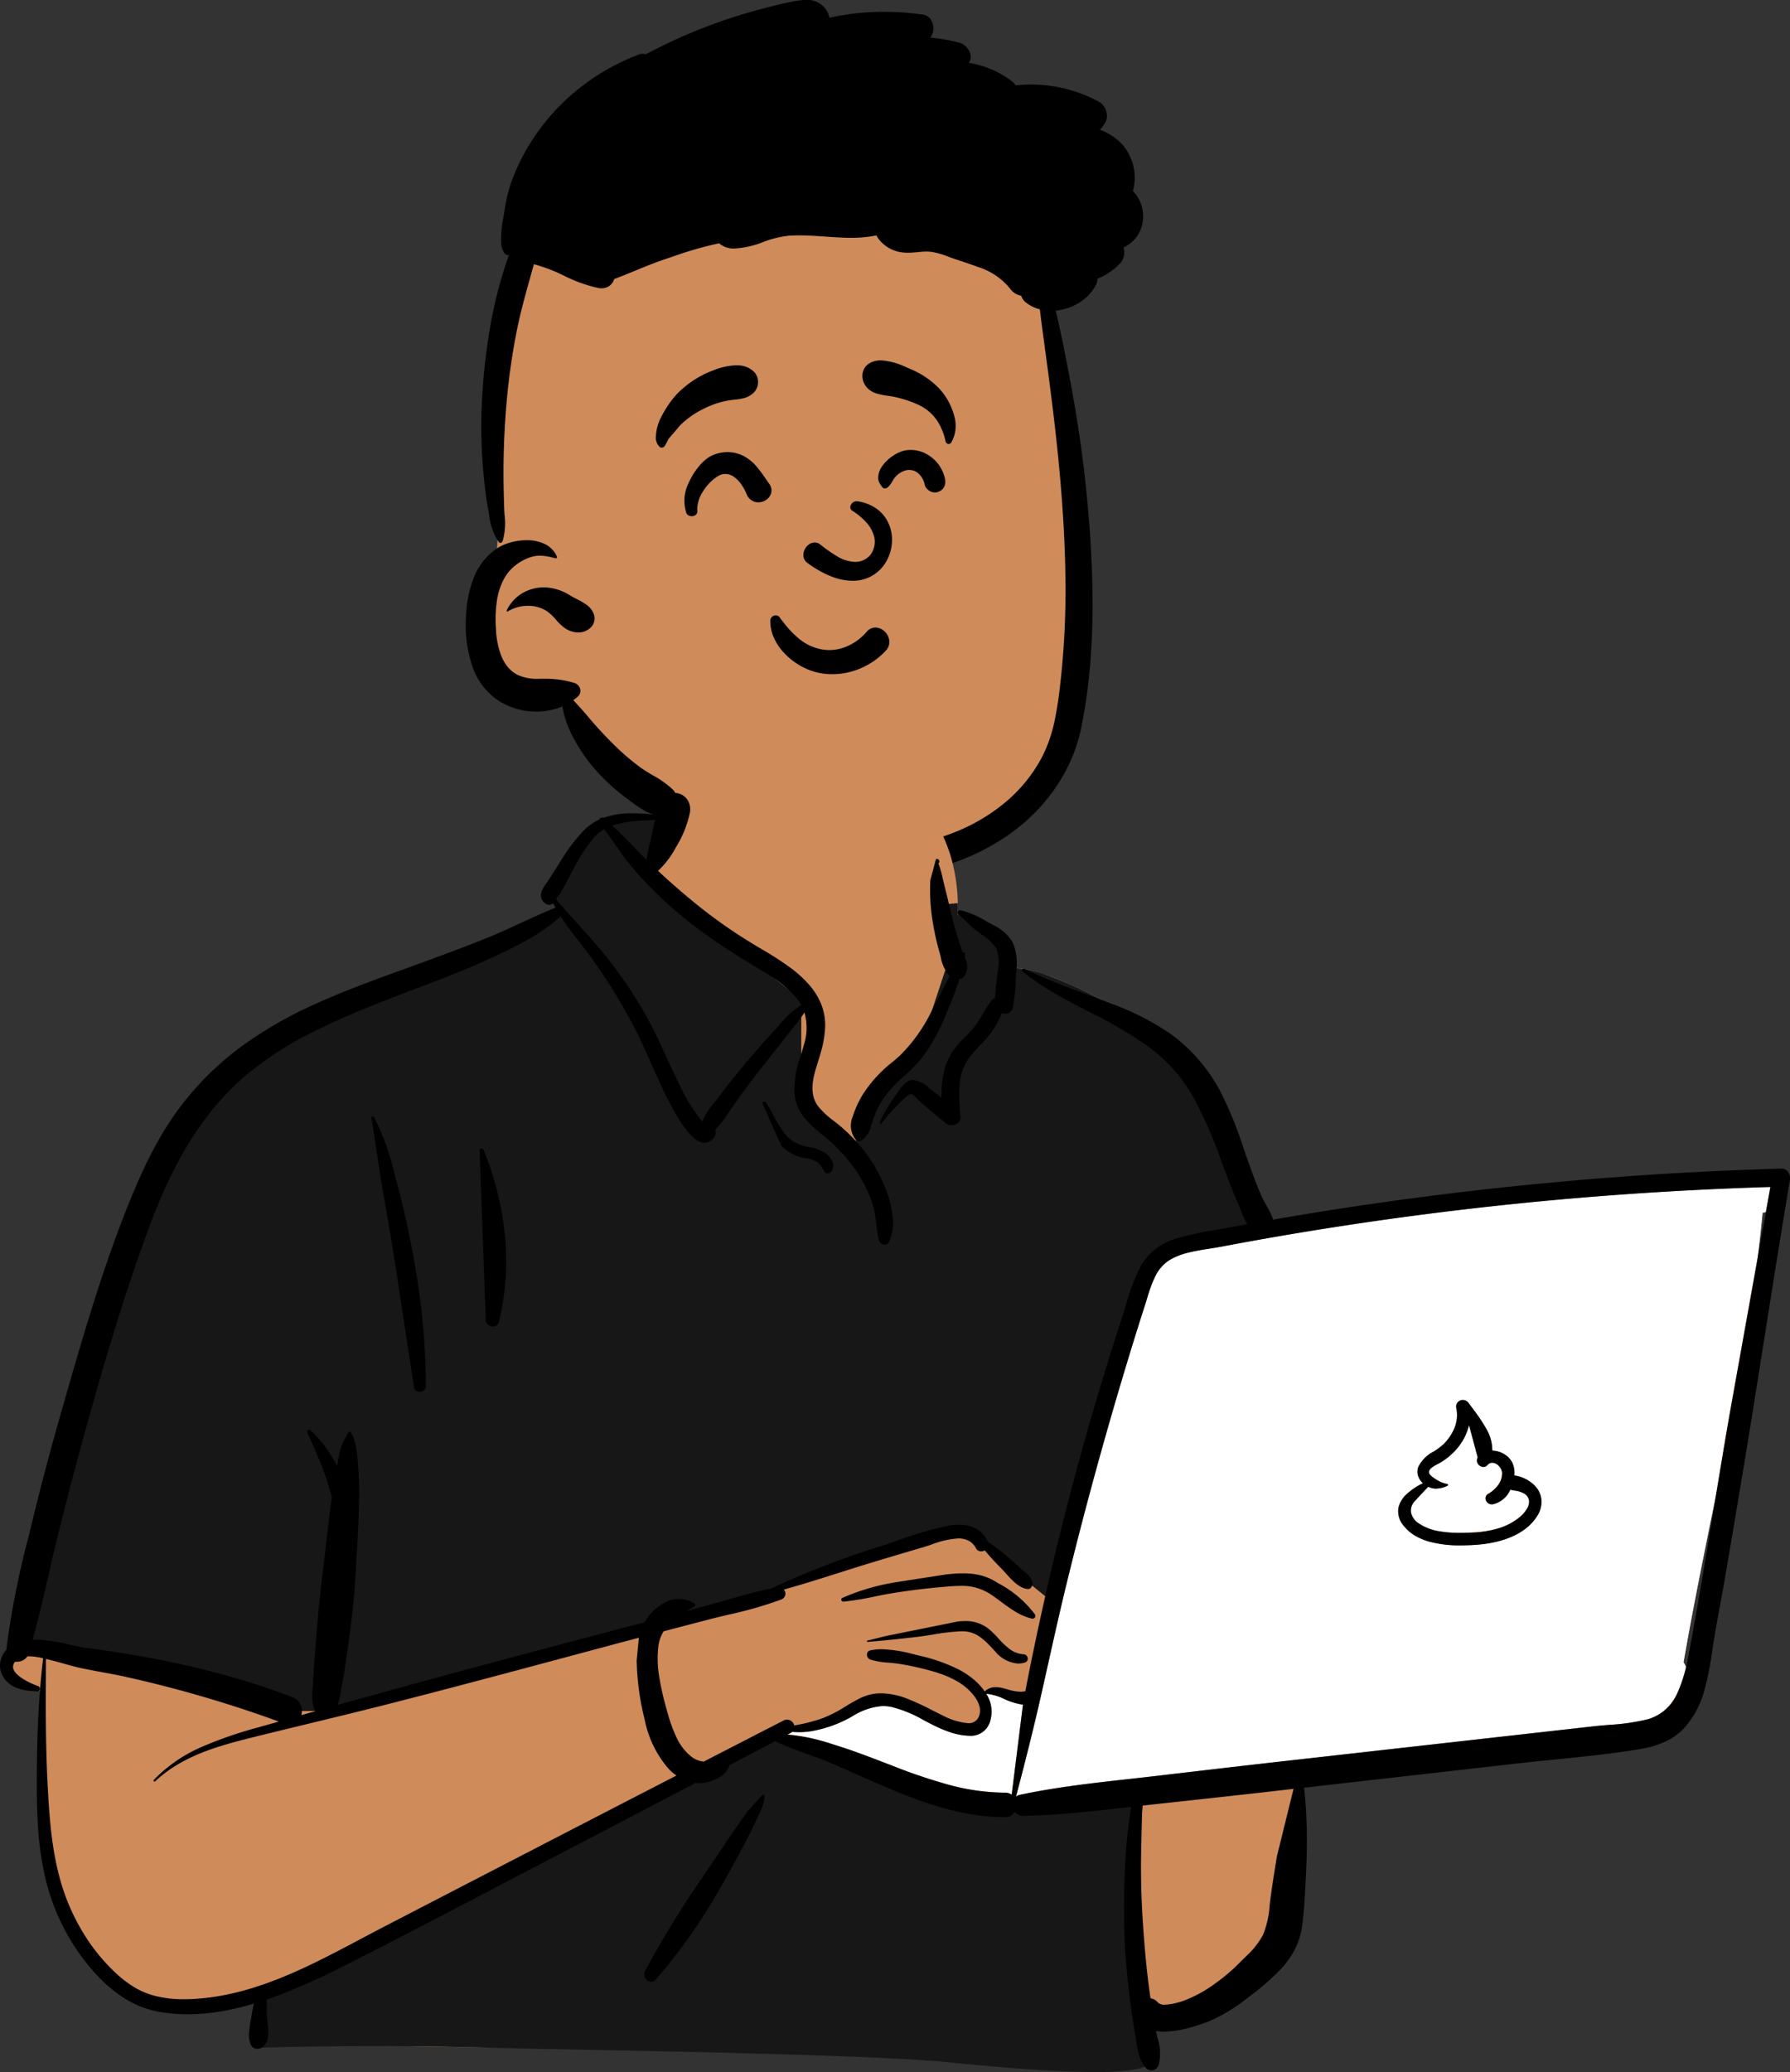 <svg xmlns="http://www.w3.org/2000/svg" width="236.39" height="273.55" viewBox="0 0 236.39 273.55">
  <rect x="0" y="0" width="236.39" height="273.55" fill="#333333" stroke="none"/>
  <g id="Group_1" data-name="Group 1" transform="translate(-499.84 -381.64)">
    <g id="head_Shaved_2" data-name="head/Shaved 2" transform="translate(551.5 385)">
      <path id="_Skin" data-name="✋ Skin" d="M73.785,21.345c-1.585-5.711-1.359-6.328-3.721-11.783C62.228-6.286,9.87-.98,4.526,14.839c-2.9,8.582-2.218,20.668-2.973,28.109Q1.207,48.867.861,54.785.739,56.828.614,58.872.37,62.85.145,66.829c-.984,8.172,3.123,9,10.167,8.762a28.971,28.971,0,0,0,8.6,11.3c-.9,2.446,2.362,3.713,4.121,4.691,9.572,5.344,21.329,8.6,31.931,5.6,3.115-.883,15.979-3.941,19.935-13.408,1.942-4.649,5.891-28.724.684-50.381Z" transform="translate(13.215 12.658)" fill="#d08b5b"/>
      <path id="_Ink" data-name="🖍 Ink" d="M52.617,115.858a37.132,37.132,0,0,1-7.6-.79,25.013,25.013,0,0,1-4.173-1.268,15.769,15.769,0,0,1-3.9-2.417.954.954,0,0,1-.3-1.006,1.261,1.261,0,0,1,.278-.539.918.918,0,0,1,.5-.3l.547-.112c.353-.073.717-.149,1.077-.214a.672.672,0,0,1,.122-.011.881.881,0,0,1,.665.337.647.647,0,0,1,.149.539l1.049.27c.288.074.667.172,1.047.275l.522.143a42.343,42.343,0,0,0,4.527,1.013,31.71,31.71,0,0,0,5.072.4,35.144,35.144,0,0,0,4.369-.276,32.361,32.361,0,0,0,7.769-1.939,24.424,24.424,0,0,0,6.9-4.028,19.9,19.9,0,0,0,4.87-6.012,18.769,18.769,0,0,0,1.622-4.632,48.542,48.542,0,0,0,.761-4.867,109.176,109.176,0,0,0,.695-14.162c-.049-4.277-.307-8.91-.789-14.163-.451-4.928-1.082-9.87-1.64-14.055-.09-.67-.183-1.352-.273-2.012l0-.013v0c-.231-1.7-.471-3.449-.675-5.176a5.151,5.151,0,0,1-1.781-.862,1.787,1.787,0,0,1-.677-.93,2.35,2.35,0,0,1-1.45-.911l-.048-.068a8.9,8.9,0,0,0-4.3-2.856c-.837-.315-1.7-.6-2.536-.874l-.384-.127c-.281-.093-.572-.2-.853-.305a10.5,10.5,0,0,0-2.308-.662,5.2,5.2,0,0,0-.616-.034c-.408,0-.825.039-1.227.077h0c-.405.038-.824.077-1.236.077a5.364,5.364,0,0,1-.571-.028,4.63,4.63,0,0,1-2.889-1.317,4.239,4.239,0,0,1-.715-.943,15.907,15.907,0,0,1-3.337.313c-1.127,0-2.286-.08-3.407-.158h-.018c-1.129-.078-2.3-.159-3.451-.159-.464,0-.892.013-1.309.039a13.382,13.382,0,0,0-3.44.844,11.958,11.958,0,0,1-3.831.853h-.1a2.961,2.961,0,0,1-1.879-.69,47.972,47.972,0,0,0-6.282,1.816l-.008,0-.9.3c-1.305.438-2.6.972-3.858,1.488-.916.377-1.862.766-2.8,1.115,0,0,0,0,0,0a1.7,1.7,0,0,1-.649.913,1.809,1.809,0,0,1-1.038.308,2.263,2.263,0,0,1-.4-.036,19.234,19.234,0,0,1-4.563-1.639,21.711,21.711,0,0,0-3.957-1.508c-.155.564-.314,1.134-.468,1.686-.653,2.34-1.328,4.759-1.81,7.2A88.807,88.807,0,0,0,5.4,52.97c-.274,3.006-.416,6.147-.423,9.336,0,1.364.026,2.833.092,4.762.009.279.027.568.046.875a8.621,8.621,0,0,1-.23,3.411l-.043.109h0a.311.311,0,0,1-.286.211.235.235,0,0,1-.182-.086A7.587,7.587,0,0,1,3.091,68c-.028-.155-.055-.3-.083-.449-.265-1.39-.467-2.881-.656-4.834-.156-1.613-.253-3.251-.289-4.87s-.012-3.251.071-4.88A80,80,0,0,1,3.209,43.2a57.068,57.068,0,0,1,2.481-9.508l-.06,0c-.194,0-.474-.094-.7-.545a2.736,2.736,0,0,1-.26-.954,14.56,14.56,0,0,1,.283-3.462l.2-1.173A19.867,19.867,0,0,1,5.918,24.3a27.586,27.586,0,0,1,3.828-7.219,28.363,28.363,0,0,1,5.84-5.886A29.311,29.311,0,0,1,22.86,7.2a1.421,1.421,0,0,1,.5-.1,1.254,1.254,0,0,1,.408.068A70.534,70.534,0,0,1,38.815,1.245C40.248.858,41.946.422,43.678.113A6.921,6.921,0,0,1,44.873,0a2.977,2.977,0,0,1,2.789,1.406,2.865,2.865,0,0,1,.356.941,32.966,32.966,0,0,1,7.218-.787,36.281,36.281,0,0,1,5.159.375,1.5,1.5,0,0,1,1.138.88,2.087,2.087,0,0,1-.015,1.877c-.053.09-.11.187-.172.282a21.657,21.657,0,0,1,3.868.674,2.139,2.139,0,0,1,1.274,1.111,1.544,1.544,0,0,1,.083,1.284c-.034.08-.071.162-.106.241h0l-.006.012a13.088,13.088,0,0,1,2.934.851A12.534,12.534,0,0,1,72.079,10.7a2.478,2.478,0,0,1,.542.567,18.13,18.13,0,0,1,2.021-.113,18.935,18.935,0,0,1,8.97,2.281,2.116,2.116,0,0,1,.993,1.379,1.877,1.877,0,0,1-.236,1.509c-.205.293-.412.56-.632.817A7.935,7.935,0,0,1,85.77,18.23a6.317,6.317,0,0,1,1.591,1.749,6.72,6.72,0,0,1,.911,2.556,6.3,6.3,0,0,1-.181,2.672,4.8,4.8,0,0,1,1.239,4.4,4.344,4.344,0,0,1-2.466,3.058,2.169,2.169,0,0,1-.5,2.15A8.478,8.478,0,0,1,83.415,36.8a1.875,1.875,0,0,1-.217.851,6.067,6.067,0,0,1-2.205,2.316,7.061,7.061,0,0,1-3.09,1.035c.739,3.1,1.35,6.274,1.913,9.257.528,2.8.988,5.581,1.367,8.271.4,2.815.72,5.617.957,8.328l.059.688a138.271,138.271,0,0,1,.549,14.336c-.049,2.493-.189,4.909-.418,7.18a69.763,69.763,0,0,1-1.066,7.06,21.191,21.191,0,0,1-1.361,4.252,22.345,22.345,0,0,1-2.174,3.84,24.1,24.1,0,0,1-2.871,3.364,25.846,25.846,0,0,1-3.451,2.824,30.042,30.042,0,0,1-8.213,3.895,36.3,36.3,0,0,1-8.974,1.521C53.691,115.846,53.152,115.858,52.617,115.858Zm-26.962-8.2a4.585,4.585,0,0,1-2.211-.726,18.007,18.007,0,0,1-1.933-1.333l-.183-.139a26.217,26.217,0,0,1-4.345-3.991,21.665,21.665,0,0,1-3.254-5.033,12.127,12.127,0,0,1-.968-3.178,8.688,8.688,0,0,1-3.434.688A9.242,9.242,0,0,1,4.162,92.4,8.812,8.812,0,0,1,.87,87.978,16.492,16.492,0,0,1,0,82.437v-.22a19.325,19.325,0,0,1,.212-2.775A14.325,14.325,0,0,1,.9,76.692a8.32,8.32,0,0,1,3.324-4.359A6.556,6.556,0,0,1,5.966,71.6a7.98,7.98,0,0,1,2.06-.279,5.442,5.442,0,0,1,2.4.5,3.248,3.248,0,0,1,1.613,1.69.122.122,0,0,1-.012.118.182.182,0,0,1-.146.078.137.137,0,0,1-.035,0l-.294-.074a7.29,7.29,0,0,0-1.766-.27,3.969,3.969,0,0,0-1.5.293A6.378,6.378,0,0,0,5.6,75.574a7.053,7.053,0,0,0-.946,1.681,9.4,9.4,0,0,0-.516,1.861A16.793,16.793,0,0,0,3.98,82.99l.007.122a11.184,11.184,0,0,0,.675,3.417,5.622,5.622,0,0,0,.852,1.492,4.128,4.128,0,0,0,1.34,1.087,6.145,6.145,0,0,0,2.827.508l.461,0h.3a12.828,12.828,0,0,1,3.92.556,1.14,1.14,0,0,1,.747.824.958.958,0,0,1-.283.929,6.215,6.215,0,0,1-.627.517c.789.84,1.383,1.5,1.926,2.153,1.063,1.269,2.194,2.5,3.362,3.646a30.409,30.409,0,0,0,3.642,3.127c.5.356,1.046.679,1.573.991a12.7,12.7,0,0,1,2.611,1.856,1.744,1.744,0,0,1,.528,1.317,2.258,2.258,0,0,1-.528,1.324A2.053,2.053,0,0,1,25.655,107.658ZM14.854,83.5a3.217,3.217,0,0,1-1.867-.641,7.311,7.311,0,0,1-1.082-1.046,7.56,7.56,0,0,0-1.028-1.005,4.419,4.419,0,0,0-2.661-.824,5.07,5.07,0,0,0-2.672.737.093.093,0,0,1-.135-.032.116.116,0,0,1-.008-.112,5.5,5.5,0,0,1,.867-1.284,5.221,5.221,0,0,1,1.153-.951,5.626,5.626,0,0,1,2.928-.794h.122A6.715,6.715,0,0,1,13.757,78.6l.105.062c.234.139.488.27.756.408h0a9.926,9.926,0,0,1,1.259.727,2.736,2.736,0,0,1,.918,1.028,1.685,1.685,0,0,1-.255,1.978A2.324,2.324,0,0,1,14.854,83.5Z" transform="translate(9.855 -3.36)"/>
    </g>
    <g id="face_Calm" data-name="face/Calm" transform="translate(574.5 417)">
      <path id="_Ink-2" data-name="🖍 Ink" d="M23.317,41.438a8.428,8.428,0,0,1-4.676-1.385,8.914,8.914,0,0,1-1.934-1.673,7.011,7.011,0,0,1-1.179-1.887,5.358,5.358,0,0,1-.421-2.142.662.662,0,0,1,.157-.422.735.735,0,0,1,.391-.235.754.754,0,0,1,.172-.02.693.693,0,0,1,.285.06.609.609,0,0,1,.3.3c.14.185.325.427.511.661a12.866,12.866,0,0,0,2.122,2.175,6.566,6.566,0,0,0,2.64,1.244,5.645,5.645,0,0,0,1.213.132,5.931,5.931,0,0,0,2.049-.371,6.969,6.969,0,0,0,2.868-2.019,1.539,1.539,0,0,1,1.172-.58H29a1.8,1.8,0,0,1,1.246.553,1.949,1.949,0,0,1,.582,1.271,1.7,1.7,0,0,1-.482,1.249A9.664,9.664,0,0,1,28.313,40a9.83,9.83,0,0,1-2.394,1.059A9.339,9.339,0,0,1,23.317,41.438ZM25.954,29.1h0a7.72,7.72,0,0,1-2.757-.557A13.917,13.917,0,0,1,19.955,26.7a1.248,1.248,0,0,1-.452-.721,1.5,1.5,0,0,1,.064-.809,1.841,1.841,0,0,1,.546-.79,1.327,1.327,0,0,1,.851-.332,1.205,1.205,0,0,1,.658.2l.215.166.007.006a17.55,17.55,0,0,0,2.03,1.414,4.993,4.993,0,0,0,2.432.777,2.623,2.623,0,0,0,1.028-.2,2.872,2.872,0,0,0,.957-.679,2.945,2.945,0,0,0,.557-2.367,4.474,4.474,0,0,0-1.185-2.1,8.64,8.64,0,0,0-1.793-1.45.558.558,0,0,1-.15-.64.836.836,0,0,1,.276-.4.847.847,0,0,1,.529-.175,1.125,1.125,0,0,1,.19.017,6.007,6.007,0,0,1,2.115.765,4.8,4.8,0,0,1,1.422,1.314,5.226,5.226,0,0,1,.908,3.487,5.753,5.753,0,0,1-.465,1.83,5.34,5.34,0,0,1-1.048,1.573A5.006,5.006,0,0,1,25.954,29.1Zm-21.2-8.526a1.058,1.058,0,0,1-.307-.045.624.624,0,0,1-.421-.363,5.167,5.167,0,0,1,.258-3.888,9.109,9.109,0,0,1,1.367-2.246,5.617,5.617,0,0,1,1.468-1.32,4.915,4.915,0,0,1,2.334-.6,4.669,4.669,0,0,1,2.25.582,5.857,5.857,0,0,1,1.555,1.28,16.138,16.138,0,0,1,1.206,1.609c.159.232.323.471.49.7A1.419,1.419,0,0,1,15.2,17.6a1.7,1.7,0,0,1-.965,1,1.845,1.845,0,0,1-.711.146,1.621,1.621,0,0,1-.634-.126,1.707,1.707,0,0,1-.915-.968,6.608,6.608,0,0,0-.71-1.293,3.881,3.881,0,0,0-1.034-1.026,1.86,1.86,0,0,0-1.87-.143,6.117,6.117,0,0,0-2.176,2.174A4.267,4.267,0,0,0,5.465,19.9a.577.577,0,0,1-.186.484.724.724,0,0,1-.4.18A.949.949,0,0,1,4.756,20.573Zm32.1-3.132a1.381,1.381,0,0,1-.4-.064A1.509,1.509,0,0,1,35.835,17a1.244,1.244,0,0,1-.347-.629,2.574,2.574,0,0,0-.9-1.5,1.8,1.8,0,0,0-1.439-.379,2.763,2.763,0,0,0-1.549.93,3.407,3.407,0,0,0-.325.475l-.01.016a3.465,3.465,0,0,1-.643.846.626.626,0,0,1-.4.15.594.594,0,0,1-.177-.028,2.529,2.529,0,0,1-.571-.8,1.577,1.577,0,0,1-.114-.691,2.739,2.739,0,0,1,.5-1.386,5.383,5.383,0,0,1,1.388-1.359,4.62,4.62,0,0,1,1.535-.724,4.14,4.14,0,0,1,.87-.093,4.434,4.434,0,0,1,2.553.832A4.856,4.856,0,0,1,38.191,15.7a1.619,1.619,0,0,1-.081.9,1.258,1.258,0,0,1-.586.653A1.392,1.392,0,0,1,36.858,17.441ZM.76,11.523a.369.369,0,0,1-.048,0,.449.449,0,0,1-.234-.114A1.705,1.705,0,0,1,0,10,6.077,6.077,0,0,1,.617,7.645,15.075,15.075,0,0,1,1.8,5.655a10.468,10.468,0,0,1,1.52-1.736,13.155,13.155,0,0,1,4.256-2.6,9.138,9.138,0,0,1,3.034-.67c.063,0,.126,0,.188,0a3.64,3.64,0,0,1,1.129.215,2.968,2.968,0,0,1,1.005.626,1.87,1.87,0,0,1,.557,1.365,1.95,1.95,0,0,1-.56,1.4,2.878,2.878,0,0,1-1.19.7,6.909,6.909,0,0,1-1.3.232,11.8,11.8,0,0,0-1.266.187A11.881,11.881,0,0,0,6.119,6.493,11.314,11.314,0,0,0,3.254,8.527c-.187.2-.365.413-.537.618l0,.006c-.16.191-.311.371-.472.547-.179.2-.344.393-.54.631a2.683,2.683,0,0,0-.152.27c-.039.082-.077.157-.115.23-.071.135-.14.253-.2.351-.127.214-.193.265-.245.289A.549.549,0,0,1,.76,11.523Zm37.907-.487a.433.433,0,0,1-.071-.006.427.427,0,0,1-.218-.106.411.411,0,0,1-.123-.212A7.968,7.968,0,0,0,37.1,7.9a6.06,6.06,0,0,0-2.309-1.972,14.8,14.8,0,0,0-3.228-1.087c-.311-.074-.645-.123-.969-.17l-.015,0a8.168,8.168,0,0,1-1.535-.329,2.715,2.715,0,0,1-1.261-.852,2.359,2.359,0,0,1-.436-.852,2.176,2.176,0,0,1-.053-.917A1.882,1.882,0,0,1,28.316.326,3.067,3.067,0,0,1,29.741,0a9.317,9.317,0,0,1,3.424.957l.075.032h0l.25.107a11.238,11.238,0,0,1,3.919,2.62,8.488,8.488,0,0,1,2.014,3.729,4.482,4.482,0,0,1-.407,3.393.4.4,0,0,1-.184.162A.423.423,0,0,1,38.667,11.036Z" transform="translate(11.959 12.214)"/>
    </g>
    <g id="body_Macbook" data-name="body/Macbook" transform="translate(499.84 481.836)">
      <path id="_Skin-2" data-name="✋ Skin" d="M229.191,55.1l-10.111.992c-16.141,1.233-32.275,3.809-48.292,5.354a1.036,1.036,0,0,0-1.653-.091c-1.6-.14-3.39-1.362-4.837-.091-.047-.007-.094-.014-.142-.019a101.555,101.555,0,0,1-6.089-15.509c-1.1-3.249-2.589-6.394-5.333-8.575-4.684-3.251-15.415-9.844-20.914-9.567a4.082,4.082,0,0,0-1.3-2.655c1.661-2.832-4.981-4.68-5.449-4.351.3-9.461-4.15-17.678-13.964-19.562C102.311-.8,89.806-1.11,85.078,8.078c-.52-.059-5.833-.086-6.347-.029-.8-1.012-9.577,8.58-5.979,11.919C40.59,34.2,22.3,32.5,13.4,72.5c-1.2,3.757-1.291,7.869-2.562,11.543-4.521,10.557-8.188,21.8-9.1,33.286-2.2.565-2.458,4.451.1,5.013a5.971,5.971,0,0,1,2.5,1.065c-.556,9.414,1.721,30.918,3.155,30.852,2.925,9.309,15.972,11.936,25.21,8.665-1.592,3,0,4.879,0,6.48,33.238,1.257,69.579.533,102.807,2.258,4.25-.06,8.721,1.044,12.913.408,2.557-.613,2.561-4.633-.032-5.13l11.332-2.461c-.253-.1,4.671-3.371,8.393-9.492,3.464-6.847,1.107-15.112,2.676-22.559,12.26-1,24.722-1.431,36.848-3.508,1.653,4.947,8.81-.969,11.085-3.349l-.008-.011A2.763,2.763,0,0,0,220.726,123a3.354,3.354,0,0,0,.194-3.724c3.394-19.582,8.567-39.575,10.437-59.341a4.185,4.185,0,0,0,1.811-.883l-.043-.043a2.247,2.247,0,0,0-.423-3.565C231.5,54.763,230.5,54.975,229.191,55.1Z" transform="translate(1.416 0)" fill="#d08b5b"/>
      <path id="_Top" data-name="👕 Top" d="M141.384,166.762c-4.463,0-11.015-.437-19.471-1.3-3.722-.379-11.379-.736-22.76-1.062-9.639-.276-20.068-.478-27.683-.626h-.023c-3.973-.077-7.111-.138-8.972-.187l-.511-.014c-5.272-.152-10.585-.229-15.792-.229s-10.455.077-15.6.229V157.2l29.5-14.633L86.51,127.7l12.745-5.9,2.6,1.652,21.241,6.844,12.981,1.652,10.621-1.652V148.47l2.124,16.993c-.235.431-.979.758-2.213.974A32.361,32.361,0,0,1,141.384,166.762ZM40.264,119.106H34.781L2.875,111.4,0,110.452a79.441,79.441,0,0,1,1.188-8.49c.524-2.7,1.206-5.514,2.025-8.358A138.052,138.052,0,0,1,9.078,77.446a37.209,37.209,0,0,0,1.339-5.937A40.613,40.613,0,0,1,11.64,65.9,83.825,83.825,0,0,1,18.233,46.27c.643-1.271,1.327-2.5,2.035-3.644.694-1.125,1.433-2.211,2.2-3.228a38.251,38.251,0,0,1,4.89-5.385A48.444,48.444,0,0,1,39.226,26.27c4.441-2.147,9.263-3.975,14.846-6.092h0c5.055-1.916,10.784-4.089,16.918-6.8a2.752,2.752,0,0,1-.859-1.992,6.411,6.411,0,0,1,.52-2.531,18.6,18.6,0,0,1,3.228-5.068A15.43,15.43,0,0,1,75.62,2.05,2.453,2.453,0,0,1,76.8,1.382a.211.211,0,0,1,.176.074l.05,0,.109-.006.14,0c.368-.011,1.037-.017,1.883-.017,1.717,0,3.849.025,4.164.06A13.75,13.75,0,0,1,84.2,0l1.951,1.457-4.259,7,20.749,16.783V38.643l6.569,6.213,3.755-6.213,5.291-7.036,3.76-11.405-1.28-7.514,2.574-.243c.012.512.01,1.035-.006,1.554a.406.406,0,0,1,.212-.038,9.795,9.795,0,0,1,4.18,1.545,3.584,3.584,0,0,1,1.085,1.1,1.637,1.637,0,0,1-.028,1.743,4.074,4.074,0,0,1,1.3,2.655c.113-.006.229-.008.344-.008a15.46,15.46,0,0,1,4.928,1.048,47.115,47.115,0,0,1,5.733,2.545c1.762.909,3.628,1.966,5.545,3.142,1.936,1.188,3.441,2.2,4.363,2.84a13.543,13.543,0,0,1,3.282,3.887,25.467,25.467,0,0,1,2.051,4.688l.26.793.269.814.27.813a89.606,89.606,0,0,0,5.29,13.09c.035,0,.071.009.1.013h.006l.032,0a2.258,2.258,0,0,1,1.554-.572,6.93,6.93,0,0,1,1.806.341,8.374,8.374,0,0,0,1.477.322,1.276,1.276,0,0,1,.861-.367.89.89,0,0,1,.763.414l.028.044L149.116,58.78l-13.137,46.081-11.44-9.286-6.141.913-16.217,5.849-18.861,4.9Z" transform="translate(3.176 6.592)" fill="#171717"/>
      <path id="_Computer" data-name="💻 Computer" d="M30.176,80.492h0c1.34-5.07,2.374-9.241,3.255-13.125.332-1.463.664-2.949.985-4.387v0c.768-3.439,1.563-7,2.411-10.48,2.373-9.742,5.1-19.717,8.119-29.65.619-2.04,1.264-4.113,1.916-6.161l.458-1.432.353-1.141a13.588,13.588,0,0,1,1.015-2.537,5.046,5.046,0,0,1,1.806-1.952,9.055,9.055,0,0,1,2.485-.967c.889-.222,1.816-.367,2.712-.508.472-.074.917-.144,1.353-.224l1.438-.27c2.141-.4,4.316-.789,6.463-1.159C75.227,4.729,85.7,3.292,96.082,2.226c5.374-.552,10.857-1.016,16.3-1.381,5.389-.361,10.885-.634,16.334-.811L129.8,0l-.593,3.305c-.14.046-.284.085-.43.117-.181,1.911-.4,3.9-.653,5.917l-3.677,20.5c-.654,3.738-1.265,7.432-1.834,10.895l-.792,3.9-.49,2.427c-1,4.957-2.052,10.291-2.99,15.7a2.577,2.577,0,0,1,.319.632l-.069.294-.048.2-.049.193a16.16,16.16,0,0,1-.651,2.01,9.307,9.307,0,0,1-.957,1.814,6.239,6.239,0,0,1-1.371,1.451,5.612,5.612,0,0,1-1.893.923,28.266,28.266,0,0,1-5.123.742c-.585.049-1.189.1-1.772.16l-.252.027L66.667,75.684c-4.189.471-8.638.983-14.424,1.661l-4.167.489c-1,.116-2.025.23-3.014.34H45.05c-4.728.527-9.618,1.072-14.348,2.078a1.286,1.286,0,0,0-.526.239ZM89.192,28.123a.869.869,0,0,0-.868,1.052l.028.143a4.486,4.486,0,0,1-.278,2.525,6.409,6.409,0,0,1-1.449,2.127,8.153,8.153,0,0,1-1.287.962,4.491,4.491,0,0,0-2.028,2.04,1.817,1.817,0,0,0-.025,1.175,2.238,2.238,0,0,0,.638.966l-.137.068-.134.068-.131.069-.127.07-.124.07a7.3,7.3,0,0,0-1.677,1.278,3.32,3.32,0,0,0-.909,1.637,2.934,2.934,0,0,0,.744,2.409,5.406,5.406,0,0,0,1.482,1.269,7.85,7.85,0,0,0,1.854.775,15.375,15.375,0,0,0,4.143.492c.607,0,1.243-.023,1.944-.069l.2-.014c2.239-.168,6.26-.9,8.04-3.934a3.352,3.352,0,0,0,.473-1.982,3.017,3.017,0,0,0-.843-1.847A4.71,4.71,0,0,0,96,38.087a3.362,3.362,0,0,0-.223-1.581,2.718,2.718,0,0,0-1.092-1.216,3.23,3.23,0,0,0-1.6-.484,5.629,5.629,0,0,0-.8-2.889,22.112,22.112,0,0,0-1.769-2.635l-.3-.4-.128-.174-.124-.171a.949.949,0,0,0-.772-.412ZM29.615,80.231h0a1.542,1.542,0,0,0-.9-.267H28.64a28.43,28.43,0,0,1-7.136-.989,66.719,66.719,0,0,1-6.872-2.269l-.689-.263-1.92-.738c-1.769-.678-3.83-1.453-5.912-2.085L5.3,73.376l-.411-.121a22.09,22.09,0,0,0-4.679-.943L0,72.3l.458-.24a1.084,1.084,0,0,0,.178-.117c.314.023.608.035.9.035a9.743,9.743,0,0,0,1.749-.153,16.418,16.418,0,0,0,4.925-1.74l.685-.371.281-.149.185-.1.184-.093a9.245,9.245,0,0,1,1.48-.608,5.43,5.43,0,0,1,1.577-.239,5.7,5.7,0,0,1,1.185.128,16.641,16.641,0,0,1,4.243,1.754c.329.173.669.352,1,.522l.3.151.2.1.207.1.21.1a10.287,10.287,0,0,0,4.024,1.075A2.648,2.648,0,0,0,26.808,70.4a4.3,4.3,0,0,0-.538-3.469c.042,0,.083-.005.125-.005a6.918,6.918,0,0,1,2.213.662A9.467,9.467,0,0,0,31,68.337l.1.008L29.615,80.231Zm59.2-34.567a15.2,15.2,0,0,1-2.846-.23,6.591,6.591,0,0,1-2.537-.982,2.279,2.279,0,0,1-1.1-1.553,1.867,1.867,0,0,1,.576-1.487c.553-.6,1.125-1.225,1.718-1.83a2.363,2.363,0,0,0,1.037.243,3.743,3.743,0,0,0,1.519-.39.1.1,0,0,0,.058-.12.129.129,0,0,0-.119-.107,3.779,3.779,0,0,1-1.351-.533c-.3-.17-.992-.606-1.047-.973-.073-.488.722-.9,1.248-1.178h0l.161-.085L86.2,36.4l.061-.036A9.006,9.006,0,0,0,87.7,35.291a7.613,7.613,0,0,0,2.279-3.724l.031-.128,1.143,4.28-.02.035a.769.769,0,0,0,.032.77.894.894,0,0,0,.738.443.7.7,0,0,0,.509-.224l.063-.068a.818.818,0,0,1,.6-.27,1.259,1.259,0,0,1,.882.445,1.441,1.441,0,0,1,.413.905,2.6,2.6,0,0,1-.468,1.523,4.056,4.056,0,0,1-1.151,1.1l-.062.041-.164.1a.683.683,0,0,0-.311.791.841.841,0,0,0,.8.59.888.888,0,0,0,.134-.01,3.315,3.315,0,0,0,2.313-1.927,5.231,5.231,0,0,0,.587.12,3.325,3.325,0,0,1,1.128.332,1.329,1.329,0,0,1,.762,1,1.761,1.761,0,0,1-.285,1.074,4.237,4.237,0,0,1-.8.961l-.038.034-.076.066a8.029,8.029,0,0,1-2.923,1.537,13.816,13.816,0,0,1-3.285.528l-.126.006C89.973,45.643,89.4,45.665,88.812,45.665Z" transform="translate(103.989 56.502)" fill="#fff"/>
      <path id="_Ink-3" data-name="🖍 Ink" d="M152.02,168.654a.884.884,0,0,1-.656-.291,4.125,4.125,0,0,1-.919-1.626,12.476,12.476,0,0,1-.38-1.844h0v0c-.032-.2-.064-.416-.1-.624-.249-1.455-.474-2.966-.689-4.62-.452-3.477-.7-6.34-.783-9.01-.094-3.075-.058-6.2.108-9.278.081-1.5.185-3.116.393-4.748.1-.751.179-1.381.274-2.015.035-.237.075-.476.121-.731l-2.552.288c-3.737.417-7.724.83-11.767.892h-.022a1.275,1.275,0,0,1-1.038-.515,1.465,1.465,0,0,1-1.3.7H132.7c-5.614-.021-10.83-1.906-15.631-3.94-1.2-.509-2.41-1.046-3.58-1.565l0,0c-1.29-.572-2.624-1.164-3.947-1.72-.972-.408-1.989-.774-2.973-1.128a43.254,43.254,0,0,1-4.207-1.682l-6.047,3.172a2.485,2.485,0,0,1-.993,1.389,5.358,5.358,0,0,1-1.131.606,4.7,4.7,0,0,1-1.81.361,4.915,4.915,0,0,1-.506-.026c-5.53,2.9-9.774,5.118-13.763,7.2l-4.591,2.393c-2.655,1.382-5.328,2.783-7.914,4.137-6.391,3.347-13,6.808-19.549,10.117l-.678.341a82.578,82.578,0,0,1-10.122,4.416A17.975,17.975,0,0,0,35.307,162l.018.206c.008.086.017.171.026.262v.01a8.137,8.137,0,0,1,.054,1.645,2.068,2.068,0,0,1-.646,1.4,1.174,1.174,0,0,1-.771.289.911.911,0,0,1-.845-.5,3.173,3.173,0,0,1-.257-1.608,13.888,13.888,0,0,1,.247-1.769c.05-.271.1-.527.133-.765a11.629,11.629,0,0,1,.26-1.322,36.044,36.044,0,0,1-4.349,1.02,26.946,26.946,0,0,1-4.395.378,22.185,22.185,0,0,1-3.585-.286,12.525,12.525,0,0,1-2.841-.823,14.143,14.143,0,0,1-2.53-1.4,18.013,18.013,0,0,1-2.248-1.857,24.47,24.47,0,0,1-1.994-2.19,28.424,28.424,0,0,1-3.375-5.259,28.789,28.789,0,0,1-2.149-5.868,40.394,40.394,0,0,1-1.037-7.039c-.16-2.39-.17-4.836-.157-7.123.016-2.808.08-5.29.2-7.588.137-2.715.344-5.188.635-7.562a8.193,8.193,0,0,0-1.819-.258c-.1,0-.191,0-.282.009a1.46,1.46,0,0,1-.6.533,1.76,1.76,0,0,1-.773.176,1.792,1.792,0,0,1-.21-.012.949.949,0,0,0-.267.9c.12.469.6.961,1.438,1.461a10.729,10.729,0,0,0,1.844.862.38.38,0,0,1,.241.427.308.308,0,0,1-.317.269H4.937l-.263-.013c-1.636-.087-3.279-.372-4.217-1.856a2.851,2.851,0,0,1-.437-1.881,3.058,3.058,0,0,1,.81-1.715A114.806,114.806,0,0,1,3.764,98.232l.008-.031c.135-.554.274-1.128.41-1.691C5.39,91.5,6.793,86.228,8.471,80.4L9.16,78c1.165-4.034,2.431-8.347,3.8-12.556,1.5-4.618,2.967-8.644,4.486-12.306.938-2.262,1.835-4.2,2.743-5.923a41.939,41.939,0,0,1,3.444-5.537,38.975,38.975,0,0,1,3.965-4.551,40.673,40.673,0,0,1,4.614-3.892,54.915,54.915,0,0,1,9.852-5.556c3.4-1.527,6.936-2.83,10.556-4.14l.317-.114c3.524-1.275,7.288-2.654,10.946-4.1,1.656-.657,3.3-1.416,4.9-2.151,1.489-.687,3.028-1.4,4.569-2.02-.105-.191-.206-.383-.3-.571l-.059.05h0l-.029.021a.709.709,0,0,1-.407.12.983.983,0,0,1-.65-.257,1.3,1.3,0,0,1-.465-1.1A2.412,2.412,0,0,1,71.9,12.3l.065-.093c.465-.651.9-1.341,1.317-2.008.123-.2.263-.419.4-.632l.352-.553a22.989,22.989,0,0,1,3.195-4.187,6.911,6.911,0,0,1,1.9-1.3.066.066,0,0,1,.01-.064.687.687,0,0,1,.466-.217.173.173,0,0,1,.117.034,11.132,11.132,0,0,1,3.847-.582c1.073,0,2.16.092,3.1.179l.445-1.414A2.379,2.379,0,0,1,87.951.35,1.964,1.964,0,0,1,89.074,0a2.06,2.06,0,0,1,1.984,1.512,2.538,2.538,0,0,1,.058,1.053,14.2,14.2,0,0,1-1.872,4.644A11.416,11.416,0,0,1,86.9,10.289c1.746,1.629,3.569,3.208,5.418,4.69a66.851,66.851,0,0,0,6.366,4.5c.6.373,1.21.738,1.8,1.091a42.747,42.747,0,0,1,3.972,2.567,15.472,15.472,0,0,1,2.353,2.144,9.09,9.09,0,0,1,1.671,2.692,7.553,7.553,0,0,1,.473,3.25,14.839,14.839,0,0,1-.616,3.249l-.071.242c-.074.25-.153.5-.236.765-.612,1.945-1.305,4.15.028,5.914a10.877,10.877,0,0,0,2.043,1.9c.269.211.547.429.81.649a22.256,22.256,0,0,1,2.4,2.354,19.461,19.461,0,0,1,3.748,6.222l.074.21a13.705,13.705,0,0,1,.759,3.291,6.256,6.256,0,0,1-.49,3.263.611.611,0,0,1-.575.35.763.763,0,0,1-.739-.522,13.94,13.94,0,0,1-.351-2.1,16.661,16.661,0,0,0-.271-1.784,14.69,14.69,0,0,0-1.468-3.81,20.637,20.637,0,0,0-5.047-5.99l-.612-.5a13.68,13.68,0,0,1-2.166-2.108,5.8,5.8,0,0,1-1.214-2.75,12.378,12.378,0,0,1,.793-5.393v0c.13-.431.265-.876.383-1.313a7.466,7.466,0,0,0,.1-4.371,18.356,18.356,0,0,1-1.407,1.9c-.17.21-.33.408-.483.6-.917,1.175-1.852,2.358-2.756,3.5l-.122.155-.679.86c-1.348,1.709-2.5,3.252-3.535,4.717-.545.775-1.066,1.53-1.5,2.167-.2.3-.458.6-.7.892v0c-.205.245-.417.5-.6.75a.97.97,0,0,1-.088.882,1.641,1.641,0,0,1-1.3.784c-.807,0-1.743-.732-2.784-2.177a26.34,26.34,0,0,1-1.906-3.214l-.045-.087-.017-.032c-.815-1.564-1.537-3.2-2.236-4.788-.707-1.6-1.438-3.26-2.264-4.841a75.71,75.71,0,0,0-5.8-9.406c-.5-.682-1.021-1.358-1.529-2.011-.834-1.072-1.7-2.181-2.439-3.336A24.941,24.941,0,0,1,69.295,19.6c-1.76.972-3.658,1.838-5.183,2.534h0c-2.908,1.326-5.951,2.482-8.895,3.6l-.006,0c-.841.319-1.711.65-2.564.979l-1.133.44c-3.73,1.456-6.834,2.735-9.856,4.247a46.134,46.134,0,0,0-9.019,5.748,33.9,33.9,0,0,0-4.374,4.407,41.148,41.148,0,0,0-3.54,5.028A54.258,54.258,0,0,0,21.86,52.06c-.8,1.762-1.571,3.643-2.341,5.749C17.987,62,16.5,66.435,14.985,71.379c-1.252,4.076-2.514,8.444-3.972,13.746-1.3,4.737-2.537,9.5-3.67,14.151-.347,1.424-.678,2.876-1,4.281v0c-.619,2.708-1.258,5.509-2.032,8.226.1,0,.21-.005.312-.005a21.509,21.509,0,0,1,4.467.658c.845.185,1.642.359,2.358.453,5,.654,9.5,1.455,13.786,2.449,2.319.538,4.593,1.142,6.76,1.793,2.274.684,4.507,1.443,6.637,2.258a1.85,1.85,0,0,1,1.073,1.012,2.091,2.091,0,0,1,.086,1.358l.746-.211.028-.008,1.1-.31c-.556-.853-.444-2.248-.353-3.37.021-.254.04-.495.05-.71l0-.08c.036-1.017.123-2.05.206-3.049v-.005c.043-.52.088-1.057.125-1.584.22-3.119.493-5.995.836-8.79l.092-.732c.173-1.356.329-2.737.48-4.072v0c.2-1.8.415-3.665.67-5.49l.052-.364c-.185-.707-.407-1.452-.72-2.416-.484-1.489-1.118-2.942-1.732-4.347-.264-.6-.536-1.229-.795-1.851a.19.19,0,0,1,.012-.185.278.278,0,0,1,.229-.111.246.246,0,0,1,.166.059,14.566,14.566,0,0,1,1.961,2.186,20.6,20.6,0,0,1,1.567,2.506c.007-.035.014-.072.02-.106s.017-.092.027-.139l.106-.52a8.935,8.935,0,0,1,1.355-3.63.221.221,0,0,1,.173-.091.173.173,0,0,1,.152.091,5.941,5.941,0,0,1,.683,1.947,19.443,19.443,0,0,1,.238,2.081c.007.088.014.174.02.26.146,1.83.14,3.667.123,4.889-.036,2.543-.188,5.13-.336,7.633-.035.587-.074,1.253-.111,1.9-.16,2.851-.475,5.887-.962,9.282l-.084.579c-.058.4-.115.8-.17,1.193v0c-.148,1.061-.3,2.156-.509,3.22l-.081.4c-.047.225-.089.477-.133.745a10.783,10.783,0,0,1-.417,1.846c7.473-2.084,15.38-4.24,23.5-6.407,4.028-1.075,8.125-2.156,12.087-3.2l4.939-1.3A6.389,6.389,0,0,1,86.272,108a6.139,6.139,0,0,1,1.631-1.154,4.216,4.216,0,0,1,1.809-.43A3.764,3.764,0,0,1,91.7,107a.254.254,0,0,1,.118.223.226.226,0,0,1-.118.2c-.421.23-.76.422-1.066.6l3.408-.923c.751-.2,1.519-.426,2.261-.641h0c1.785-.518,3.63-1.053,5.468-1.392a117.76,117.76,0,0,1,14.73-5.681l.3-.1.6-.2,1.02-.35a48.5,48.5,0,0,1,6.925-2.011,6.89,6.89,0,0,1,1.236-.114,4.965,4.965,0,0,1,2.273.5,3.17,3.17,0,0,1,1.538,1.7,31.526,31.526,0,0,1,2.841,2.19c.462.388.918.8,1.359,1.2l.006.005c.182.164.37.334.556.5l.118.1.116.1,0,0a2.209,2.209,0,0,1,.943,1.373.808.808,0,0,1-.166.636.513.513,0,0,1-.4.194.575.575,0,0,1-.062,0c-1.122-.12-2.068-1.173-2.9-2.1h0c-.209-.233-.406-.452-.6-.647-.831-.849-1.514-1.574-2.149-2.354a1,1,0,0,1-.477.124.76.76,0,0,1-.7-.421,2.279,2.279,0,0,0-1-1,2.975,2.975,0,0,0-1.343-.281,11.806,11.806,0,0,0-3.505.8h0c-.34.115-.661.224-.947.309l-2.806.831c-1.163.345-2.693.8-4.206,1.259-1.411.429-2.84.882-4.222,1.321-2.4.761-4.877,1.548-7.338,2.229a.809.809,0,0,1,.193.727.852.852,0,0,1-.553.593,51.877,51.877,0,0,1-6.908,1.985h0c-.864.206-1.757.418-2.62.642-1.976.513-3.988,1.038-5.978,1.561a4.865,4.865,0,0,0-.691,1.908,14.272,14.272,0,0,0,.123,4.213,37.921,37.921,0,0,0,.944,4.147l.107.387a20.285,20.285,0,0,0,1.17,3.264,6.972,6.972,0,0,0,2.078,2.688,3.166,3.166,0,0,0,1.561.595c3.576-1.841,7.075-3.642,10.557-5.429a.982.982,0,0,1,.451-.115,1.028,1.028,0,0,1,.95.772,23.011,23.011,0,0,0,3.608-.907,16.078,16.078,0,0,0,3.113-1.579c.653-.394,1.327-.8,2.039-1.141a6.188,6.188,0,0,1,2.726-.612,9.737,9.737,0,0,1,3.409.7,33.2,33.2,0,0,1,3.255,1.5l.636.32.709.349a8.969,8.969,0,0,0,3.4,1.067,1.437,1.437,0,0,0,1.511-.942,2.169,2.169,0,0,0,.033-1.333,3.874,3.874,0,0,0-.649-1.264,7.7,7.7,0,0,0-2.077-1.866,12.634,12.634,0,0,0-2.492-1.139c-.919-.316-1.852-.554-2.644-.744-1.028-.247-2.054-.444-3.049-.584-.371-.052-.751-.086-1.12-.118a10.156,10.156,0,0,1-2.362-.4.692.692,0,0,1-.449-.685.55.55,0,0,1,.449-.53,6.778,6.778,0,0,1,1.5-.154,17.872,17.872,0,0,1,4.079.627l.94.232a22.64,22.64,0,0,1,5.289,1.889,10.856,10.856,0,0,1,1.786,1.2,8.2,8.2,0,0,1,1.507,1.619,2.068,2.068,0,0,1,1.475-.556,4.177,4.177,0,0,1,1.069.159l.505.14a6.207,6.207,0,0,0,1.663.3,3.371,3.371,0,0,0,.66-.065c.1-.568.217-1.175.336-1.773,1.183-5.941,2.471-11.779,3.826-17.353,1.2-4.915,2.51-9.9,3.9-14.812,1.38-4.861,2.88-9.791,4.456-14.655l.316-.972c.162-.5.32-1.012.473-1.511l0-.005a25.2,25.2,0,0,1,2.008-5.171,7.174,7.174,0,0,1,2.121-2.32,9.374,9.374,0,0,1,2.872-1.313,56.079,56.079,0,0,1,5.492-1.141h.008c.609-.105,1.238-.214,1.851-.328.326-.06.664-.121.963-.174l.673-.121a17.976,17.976,0,0,1-.87-1.91c-.085-.209-.165-.405-.245-.591l-.054-.126c-.726-1.654-1.365-3.335-1.841-4.615l-.432-1.167a58.38,58.38,0,0,0-3.584-8.205A21.139,21.139,0,0,0,155,36.536a22.381,22.381,0,0,0-3.448-3.115,57.629,57.629,0,0,0-7.751-4.532c-1.493-.771-3.037-1.569-4.513-2.429a33.72,33.72,0,0,1-4.251-2.883.177.177,0,0,1-.064-.2.261.261,0,0,1,.236-.166.212.212,0,0,1,.1.023,72.193,72.193,0,0,0,7.4,3.051h0c1.061.392,2.159.8,3.225,1.217l.7.276a35.069,35.069,0,0,1,8.068,4.116,22.4,22.4,0,0,1,3.629,3.368,23.1,23.1,0,0,1,2.8,4.085,51.369,51.369,0,0,1,3.088,7.563v0c.2.571.4,1.161.609,1.735l.3.831c.428,1.187.9,2.456,1.443,3.7.17.387.4.79.634,1.218a11.341,11.341,0,0,1,.932,1.942l.2-.034h.008c.9-.155,1.821-.316,2.732-.468,5.275-.881,10.641-1.682,15.949-2.382s10.693-1.316,16.02-1.833,10.732-.949,16.074-1.283,10.76-.581,16.109-.732h.036a1.053,1.053,0,0,1,.83.378,1.408,1.408,0,0,1,.286,1.134c-1.162,6.874-2.268,13.865-3.338,20.625l0,.014c-.83,5.247-1.689,10.674-2.567,16-.9,5.44-1.8,10.814-2.69,15.972-.2,1.153-.413,2.321-.621,3.449-.279,1.517-.568,3.085-.82,4.631-.076.466-.148.94-.219,1.4l0,.017a41.046,41.046,0,0,1-1,5.091,12.293,12.293,0,0,1-2.763,5.208,8.069,8.069,0,0,1-2.6,1.8,12.827,12.827,0,0,1-3.048.891c-3.672.632-7.467,1.01-11.137,1.376-1.619.161-3.293.328-4.931.515l-28.427,3.234c.2,1.832.318,3.677.355,5.64.034,1.792,0,3.648-.1,5.673l-.109,2.085c-.085,1.6-.188,3.312-.436,5.017a9.445,9.445,0,0,1-.916,2.9,11.479,11.479,0,0,1-1.742,2.5,31.892,31.892,0,0,1-4.376,3.815,22.252,22.252,0,0,1-5.071,3.133l-.241.1a24,24,0,0,1-2.688.873,13.114,13.114,0,0,1-3.2.466,6.516,6.516,0,0,1-1.033-.077c.056.282.124.573.189.855a6.548,6.548,0,0,1,.166,3.618,1.1,1.1,0,0,1-.393.525A1.032,1.032,0,0,1,152.02,168.654Zm18.811-37.163-2.978.339c-3.493.4-6.931.774-9.834,1.091l-7.121.774c-.009.2-.025.4-.041.583v0c-.016.19-.031.369-.035.524-.048,1.642-.084,3.309-.114,4.743-.065,3.152.007,6.35.215,9.5.235,3.557.515,6.472.883,9.175l.085.608.049.32a1.4,1.4,0,0,1,.945.523,1.213,1.213,0,0,0,.962.314,9.04,9.04,0,0,0,2.673-.6,17.507,17.507,0,0,0,3.937-2.185,24.731,24.731,0,0,0,3.287-2.8l.842-.832a10.744,10.744,0,0,0,2.188-2.765,11.963,11.963,0,0,0,.889-3.877c.032-.274.065-.557.1-.829.22-1.663.5-3.472.866-5.693l2.2-8.923ZM6.07,114.337l-.013,3.094c-.016,4.209-.012,8.691.215,13.141l.042.812c.255,4.764.65,9.8,2.4,14.449a27.6,27.6,0,0,0,2.717,5.368,24.765,24.765,0,0,0,3.861,4.607,14.677,14.677,0,0,0,2.341,1.807,10.232,10.232,0,0,0,2.707,1.171,15.19,15.19,0,0,0,3.974.478c.529,0,1.07-.02,1.654-.06,7.817-.545,14.894-4.3,21.738-7.929h0c1.035-.549,2.106-1.117,3.153-1.659,12.263-6.349,25.335-13.114,38.474-19.884a6.3,6.3,0,0,1-.971-.817,14.05,14.05,0,0,1-3.225-6.566,34.656,34.656,0,0,1-1.058-7.785l.288-3.025-.309.081c-3.2.849-6.437,1.718-9.571,2.558-7.895,2.116-16.058,4.3-24.115,6.344-3.211.813-6.484,1.605-9.648,2.371-2.327.563-4.734,1.146-7.1,1.732l-.9.226c-4.325,1.093-8.831,2.429-12.223,5.642a.13.13,0,0,1-.09.038.142.142,0,0,1-.125-.086.125.125,0,0,1,.027-.14,19.645,19.645,0,0,1,6.38-4.378,53.7,53.7,0,0,1,7.376-2.543c.5-.144,1.018-.289,1.515-.429l.021-.006,1.215-.344a161.361,161.361,0,0,0-20.6-5.988c-.895-.19-1.809-.359-2.694-.521h0c-.9-.165-1.83-.336-2.739-.531-.81-.173-1.62-.4-2.4-.619-.433-.121-.881-.246-1.326-.362ZM233.8,52.03c-5.633.17-11.312.442-16.88.809-5.623.37-11.289.847-16.84,1.417-10.376,1.065-20.852,2.5-31.137,4.271-2.146.369-4.321.759-6.463,1.159l-1.291.243c-.481.091-.976.169-1.5.251-.9.141-1.822.286-2.712.508a9.054,9.054,0,0,0-2.485.967,5.223,5.223,0,0,0-1.943,2.209A17.647,17.647,0,0,0,151.5,66.7c-.079.259-.161.526-.245.785-.786,2.442-1.563,4.928-2.31,7.389-3.013,9.929-5.745,19.9-8.119,29.65-.847,3.479-1.641,7.03-2.408,10.465v0c-.322,1.443-.655,2.934-.988,4.4-.882,3.886-1.916,8.056-3.255,13.125a1.286,1.286,0,0,1,.527-.239c4.731-1.007,9.621-1.551,14.35-2.078.99-.11,2.013-.224,3.023-.341l.562-.065c5.705-.671,11.838-1.388,18.03-2.084l39.806-4.477c.665-.075,1.356-.132,2.023-.188a28.28,28.28,0,0,0,5.124-.742,6.1,6.1,0,0,0,3.936-3.541,21.525,21.525,0,0,0,1.511-5.331l.02-.1c1.175-6.25,2.224-12.638,3.239-18.816v0c.681-4.145,1.385-8.431,2.122-12.645ZM132.7,131.994h.006a1.539,1.539,0,0,1,.9.267l1.487-11.886a8.861,8.861,0,0,1-2.5-.759,6.919,6.919,0,0,0-2.213-.662c-.043,0-.085,0-.125.005a4.3,4.3,0,0,1,.539,3.469,2.648,2.648,0,0,1-2.827,2.051,8.174,8.174,0,0,1-2.551-.491,17.962,17.962,0,0,1-2.225-.94c-.394-.2-.791-.405-1.175-.607a16.64,16.64,0,0,0-4.243-1.754,5.779,5.779,0,0,0-1.185-.128A8.652,8.652,0,0,0,112.411,122l-.207.113a16.423,16.423,0,0,1-4.925,1.74,9.752,9.752,0,0,1-1.748.153c-.291,0-.586-.011-.9-.035a1.072,1.072,0,0,1-.178.117l-.458.241a25.757,25.757,0,0,1,6.112,1.32c2.08.631,4.142,1.407,5.912,2.086l1.92.738a72.05,72.05,0,0,0,7.2,2.437,28.872,28.872,0,0,0,7.493,1.083ZM79.791,4.777a5.311,5.311,0,0,0-1.206.952,19.675,19.675,0,0,0-2.741,4.137l-.047.086c-.2.36-.391.722-.579,1.072l0,.005c-.23.428-.467.871-.706,1.3-.207.374-.42.743-.583,1.022a4.1,4.1,0,0,1-.277.372h0c-.08.1-.162.2-.219.285.139.194.29.4.462.62.012.016.189.211.482.533l.012.013c1.2,1.321,4.012,4.414,5.161,5.82,1.124,1.375,2.18,2.783,3.139,4.185,1,1.455,1.92,2.953,2.748,4.45.982,1.777,1.839,3.647,2.668,5.455.571,1.245,1.16,2.531,1.787,3.779a23.322,23.322,0,0,0,2.72,4.376c.025.031.051.061.077.09l0,0,0,0,.049.056a10.579,10.579,0,0,1,1.668-2.588c.127-.159.246-.31.345-.44L94.8,40.3c1.068-1.44,2.255-2.932,3.736-4.7,1.142-1.36,2.357-2.743,3.612-4.112l.464-.5c.156-.169.317-.349.486-.539a10.941,10.941,0,0,1,2.723-2.441,6.078,6.078,0,0,0-.47-.713,16.059,16.059,0,0,0-4.489-3.666L99.8,22.983c-3.167-1.93-4.833-3.056-5.931-3.822a53.881,53.881,0,0,1-5.533-4.372,46.794,46.794,0,0,1-5.218-5.411l-.549-.694ZM86.5,3.565c-.441.037-.9.064-1.342.09a15.937,15.937,0,0,0-4.311.644c.919.869,1.824,1.792,2.7,2.685.6.608,1.213,1.237,1.826,1.841a22.356,22.356,0,0,1,.489-2.35c.051-.206.1-.419.153-.628Zm-.483,153.394a.973.973,0,0,1-.8-.488.919.919,0,0,1-.041-.92,132.445,132.445,0,0,1,7.5-12.243l.349-.519c1.2-1.788,2.444-3.638,3.679-5.45.667-.978,1.214-1.761,1.721-2.464l.354-.486,1.916-2.1a.173.173,0,0,1,.083-.021.169.169,0,0,1,.167.165,5.431,5.431,0,0,1-.728,2.448c-.057.119-.121.255-.179.381l-.043.094c-.442.983-.961,2.041-1.587,3.235-1.139,2.173-2.309,4.289-3.476,6.291a74.322,74.322,0,0,1-8.312,11.777A.8.8,0,0,1,86.013,156.959Zm48.442-42.012a4.32,4.32,0,0,1-3.049-1.622l-.721-.753a7.677,7.677,0,0,0-1.576-1.339,3.9,3.9,0,0,0-2.067-.545c-.063,0-.128,0-.193,0a30.557,30.557,0,0,0-3.661.434h0c-.692.11-1.407.225-2.107.307-2.084.246-4.274.47-6.51.663h-.008a.079.079,0,0,1-.077-.075.087.087,0,0,1,.062-.1l2.436-.606,9.47-1.91a8.087,8.087,0,0,1,.975-.063,4.833,4.833,0,0,1,3.181,1.07,12.5,12.5,0,0,1,1.233,1.216,10.524,10.524,0,0,0,1.464,1.393,3.494,3.494,0,0,0,1.878.708.569.569,0,0,1,.537.51.523.523,0,0,1-.39.577A3.079,3.079,0,0,1,134.455,114.947Zm1.883-5.926a.37.37,0,0,1-.086-.01,7.688,7.688,0,0,1-2.138-.9,23.218,23.218,0,0,1-1.916-1.322c-.474-.351-.964-.714-1.465-1.041a6.794,6.794,0,0,0-3.932-1.053c-.761,0-1.533.069-2.35.142l-.144.013c-2.343.209-4.592.493-6.683.845-.721.121-1.456.269-2.166.413a36.35,36.35,0,0,1-4.1.666v0a.274.274,0,0,1-.254-.218.227.227,0,0,1,.122-.266,27.959,27.959,0,0,1,6.769-2.023l.151-.032,6.83-1.061.252-.025c.791-.077,1.395-.111,1.959-.111a9.445,9.445,0,0,1,2.169.228,7.169,7.169,0,0,1,2.1.852l.38.23a14.47,14.47,0,0,1,4.845,4.12.337.337,0,0,1,.011.352A.407.407,0,0,1,136.338,109.021ZM192.9,99.348a15.372,15.372,0,0,1-4.143-.492,7.85,7.85,0,0,1-1.854-.775,5.407,5.407,0,0,1-1.482-1.269,2.9,2.9,0,0,1-.727-2.494,3.633,3.633,0,0,1,1.176-1.832,8.671,8.671,0,0,1,2.046-1.343,2.237,2.237,0,0,1-.638-.966A1.818,1.818,0,0,1,187.3,89a4.49,4.49,0,0,1,2.028-2.04A8.145,8.145,0,0,0,190.62,86a6.41,6.41,0,0,0,1.449-2.127,4.487,4.487,0,0,0,.278-2.525l-.019-.1a.91.91,0,0,1,.164-.776.9.9,0,0,1,.695-.323.949.949,0,0,1,.772.412l.124.171c.135.185.275.373.422.571l0,.006a22.109,22.109,0,0,1,1.769,2.635,5.629,5.629,0,0,1,.8,2.888,3.232,3.232,0,0,1,1.6.484,2.718,2.718,0,0,1,1.092,1.216,3.363,3.363,0,0,1,.223,1.581A4.71,4.71,0,0,1,202.72,91.5a3.018,3.018,0,0,1,.843,1.847,3.352,3.352,0,0,1-.473,1.982c-1.78,3.032-5.8,3.766-8.04,3.934l-.1.008C194.2,99.323,193.535,99.348,192.9,99.348Zm-4.28-7.736c-.59.6-1.164,1.227-1.718,1.83a1.867,1.867,0,0,0-.576,1.487,2.279,2.279,0,0,0,1.1,1.553,6.591,6.591,0,0,0,2.537.982,15.2,15.2,0,0,0,2.847.23h0c.588,0,1.16-.021,1.592-.04a14.041,14.041,0,0,0,3.349-.516,8.066,8.066,0,0,0,2.985-1.555l.075-.066a4.292,4.292,0,0,0,.823-.97,1.785,1.785,0,0,0,.3-1.093,1.327,1.327,0,0,0-.763-1.006,3.326,3.326,0,0,0-1.127-.332,5.226,5.226,0,0,1-.587-.12,3.315,3.315,0,0,1-2.313,1.927.889.889,0,0,1-.134.01.841.841,0,0,1-.8-.59.684.684,0,0,1,.311-.791l.164-.1a4.123,4.123,0,0,0,1.193-1.111,2.611,2.611,0,0,0,.489-1.554,1.441,1.441,0,0,0-.413-.905,1.26,1.26,0,0,0-.882-.445.818.818,0,0,0-.6.27l-.034.037a.709.709,0,0,1-.538.255.894.894,0,0,1-.738-.443.769.769,0,0,1-.032-.771l.02-.035L194,83.468a7.088,7.088,0,0,1-.85,2.077,8.147,8.147,0,0,1-1.46,1.776,9.008,9.008,0,0,1-1.431,1.074l-.062.036c-.067.038-.152.082-.234.125-.526.275-1.32.689-1.247,1.177.055.366.75.8,1.047.973a3.778,3.778,0,0,0,1.351.533.129.129,0,0,1,.119.107.1.1,0,0,1-.058.12,3.746,3.746,0,0,1-1.52.39A2.363,2.363,0,0,1,188.62,91.612ZM55.381,79.072a.662.662,0,0,1-.7-.571c-.426-2.745-.851-5.533-1.261-8.229v0c-.485-3.187-.987-6.483-1.494-9.722-.361-2.3-.774-4.641-1.173-6.9v0c-.121-.686-.247-1.394-.37-2.1l-1.324-8.663a.162.162,0,0,1,.047-.119.193.193,0,0,1,.135-.055.166.166,0,0,1,.148.085,32.53,32.53,0,0,1,2.721,7.548c.08.295.162.6.244.9.716,2.607,1.364,5.425,2.038,8.868.593,3.027,1.049,6.072,1.355,9.05.311,3.025.479,6.1.5,9.137a.716.716,0,0,1-.212.52A.938.938,0,0,1,55.381,79.072ZM65.1,70.46a1.022,1.022,0,0,1-.769-.361.906.906,0,0,1-.188-.773L63.34,47.3a.247.247,0,0,1,.03-.229.279.279,0,0,1,.226-.1.292.292,0,0,1,.278.187,41.163,41.163,0,0,1,1.8,5.484,39.046,39.046,0,0,1,.993,5.7,33.9,33.9,0,0,1-.774,11.475A.794.794,0,0,1,65.1,70.46Zm44.2-20.236a.44.44,0,0,1-.359-.169,4.985,4.985,0,0,1-.314-.472,2.526,2.526,0,0,0-.668-.814,4.009,4.009,0,0,0-1.557-.541c-.241-.048-.49-.1-.722-.166a5.582,5.582,0,0,1-2.518-1.5l-2.472-5.578a.214.214,0,0,1,.054-.164.241.241,0,0,1,.176-.07.272.272,0,0,1,.224.11,16.868,16.868,0,0,1,1.09,1.858,14.164,14.164,0,0,0,1.293,2.126,4.823,4.823,0,0,0,1.964,1.536,8.278,8.278,0,0,0,1.425.4,5.084,5.084,0,0,1,2.19.853,2.644,2.644,0,0,1,.826,1.044,1.339,1.339,0,0,1-.105,1.262A.647.647,0,0,1,109.292,50.224Zm4.166-4.247a.63.63,0,0,1-.453-.183,3.015,3.015,0,0,1-.411-3.034,13.378,13.378,0,0,1,1.376-3,17.437,17.437,0,0,1,3.978-4.305c.286-.247.581-.5.876-.762a21.531,21.531,0,0,0,4.388-6.292c.329-.622.659-1.262.979-1.881l.007-.013,0-.006c.391-.758.8-1.541,1.2-2.305a5.21,5.21,0,0,1-1.177-2.568c-.04-.157-.079-.3-.118-.446l-.024-.085a34.185,34.185,0,0,1-1-4.664,25.573,25.573,0,0,1-.243-4.523l.016-.387.744-2.777a.3.3,0,0,1,.134-.034.292.292,0,0,1,.233.13.3.3,0,0,1-.045.463,11.174,11.174,0,0,1,.5,1.671c.138.611.288,1.234.459,1.906.161.636.315,1.285.464,1.912l0,.008v.005c.149.63.3,1.282.466,1.92.326,1.285.734,2.637,1.21,4.019.027.079.059.165.1.262l.052.134.013-.02a.138.138,0,0,1,.117-.071.148.148,0,0,1,.109.052.159.159,0,0,1,.037.129c-.013.086-.029.172-.044.256V21.5c-.009.052-.019.105-.028.158l.048.126a2.344,2.344,0,0,1-.045,2.358,1.113,1.113,0,0,1-.711.469,40.72,40.72,0,0,1-1.62,4.34l-.177.409a24.355,24.355,0,0,1-3.256,5.794,21.333,21.333,0,0,1-2.214,2.228,16.126,16.126,0,0,0-2.808,3.045,12.726,12.726,0,0,0-1.417,3.076l-.133.415a3.31,3.31,0,0,1-1.266,1.975A.586.586,0,0,1,113.459,45.978Zm12.228-2.109a1.318,1.318,0,0,1-.845-.291l-1.62-1.346c-.272-.226-.544-.454-.808-.676-.246-.207-.47-.4-.685-.586l-.338-.3c-.039-.035-.11-.108-.2-.2a3.429,3.429,0,0,0-.8-.7.275.275,0,0,0-.043,0c-.431,0-1.294.9-1.757,1.383h0l-.16.165-.048.048a19.8,19.8,0,0,0-1.967,2.26.154.154,0,0,1-.123.066.145.145,0,0,1-.121-.066.147.147,0,0,1,0-.145,20.194,20.194,0,0,1,1.915-3.3l.151-.206c.084-.113.173-.242.267-.377l0-.006c.464-.669,1.042-1.5,1.767-1.664a1.436,1.436,0,0,1,.315-.035,4.018,4.018,0,0,1,2.218,1.156c.135.109.262.213.383.305l.049.037c.4.3.8.611,1.1.845a14.341,14.341,0,0,1,.224-3,8.462,8.462,0,0,1,1.035-2.794,12.392,12.392,0,0,1,1.877-2.243c.3-.305.61-.621.9-.946a12.648,12.648,0,0,0,1.434-2.114,15.52,15.52,0,0,1,1.111-1.725.718.718,0,0,1,.473-.269c.028-.765.123-1.544.215-2.3v-.011c.026-.21.052-.427.077-.64l.032-.291c.016-.152.035-.305.055-.468a4.971,4.971,0,0,0-.192-2.868,6.053,6.053,0,0,0-1.911-1.84h0c-.186-.134-.361-.26-.527-.387l-.678-.526-1.957-1.87a.247.247,0,0,1-.024-.268.371.371,0,0,1,.315-.192.288.288,0,0,1,.059.006,13.124,13.124,0,0,1,3.56,1.553c.18.1.384.214.578.32l.138.075a5.835,5.835,0,0,1,2.61,2.317,7.325,7.325,0,0,1,.46,3.8l-.008.119c-.021.327-.039.663-.056.988v.007a23.056,23.056,0,0,1-.382,3.627,1.07,1.07,0,0,1-.4.657,1.091,1.091,0,0,1-.659.207,1.365,1.365,0,0,1-.4-.061,12.092,12.092,0,0,1-2.937,4.28c-.411.448-.836.91-1.216,1.371a6.588,6.588,0,0,0-1.4,3.591,21.739,21.739,0,0,0,.055,3.939q.018.237.035.47a.979.979,0,0,1-.249.758A1.217,1.217,0,0,1,125.686,43.869Z" transform="translate(0 4.484)"/>
    </g>
  </g>
</svg>

